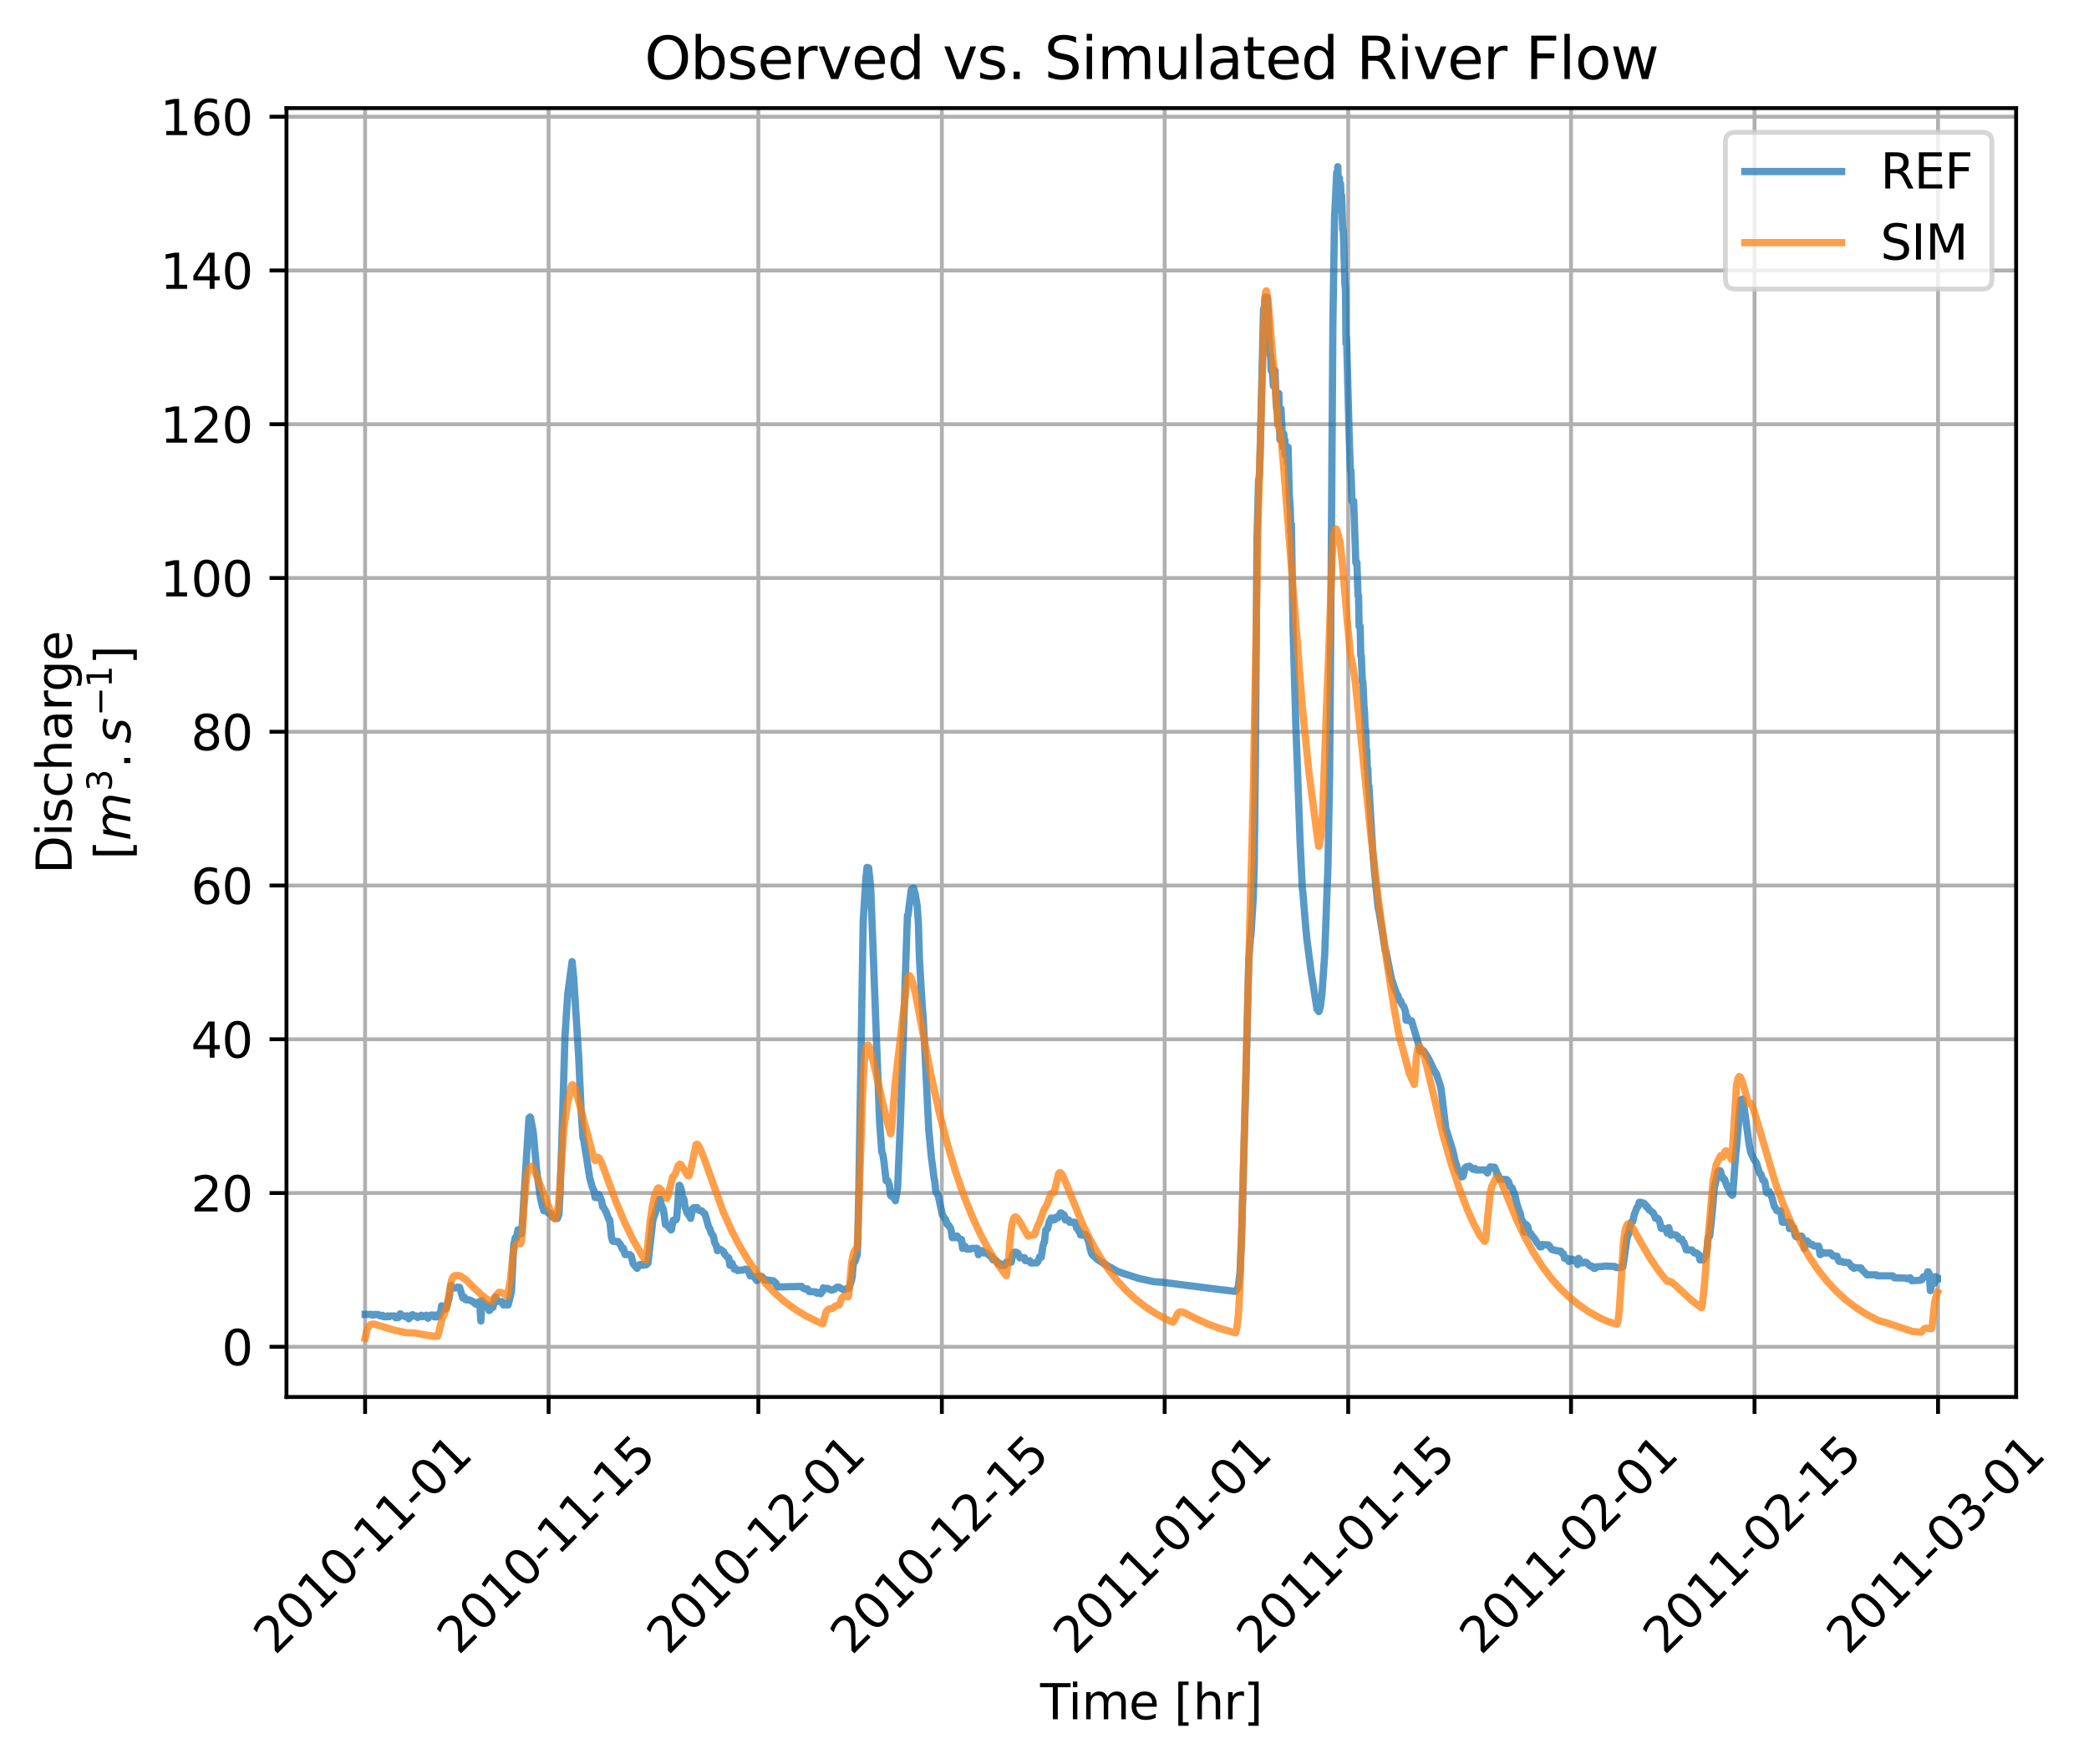 <?xml version="1.0" encoding="utf-8" standalone="no"?>
<!DOCTYPE svg PUBLIC "-//W3C//DTD SVG 1.1//EN"
  "http://www.w3.org/Graphics/SVG/1.1/DTD/svg11.dtd">
<svg xmlns:xlink="http://www.w3.org/1999/xlink" width="431.318pt" height="364.246pt" viewBox="0 0 431.318 364.246" xmlns="http://www.w3.org/2000/svg" version="1.1">
 <defs>
  <style type="text/css">*{stroke-linejoin: round; stroke-linecap: butt}</style>
 </defs>
 <g id="figure_1">
  <g id="patch_1">
   <path d="M 0 364.246 
L 431.318 364.246 
L 431.318 0 
L 0 0 
z
" style="fill: #ffffff"/>
  </g>
  <g id="axes_1">
   <g id="patch_2">
    <path d="M 59.15 288.43 
L 416.27 288.43 
L 416.27 22.318 
L 59.15 22.318 
z
" style="fill: #ffffff"/>
   </g>
   <g id="matplotlib.axis_1">
    <g id="xtick_1">
     <g id="line2d_1">
      <path d="M 75.382 288.43 
L 75.382 22.318 
" clip-path="url(#p91ab636ea5)" style="fill: none; stroke: #b0b0b0; stroke-width: 0.8; stroke-linecap: square"/>
     </g>
     <g id="line2d_2">
      <defs>
       <path id="m7a5373eaf5" d="M 0 0 
L 0 3.5 
" style="stroke: #000000; stroke-width: 0.8"/>
      </defs>
      <g>
       <use xlink:href="#m7a5373eaf5" x="75.382" y="288.43" style="stroke: #000000; stroke-width: 0.8"/>
      </g>
     </g>
     <g id="text_1">
      <!-- 2010-11-01 -->
      <g transform="translate(56.787 341.897) rotate(-45) scale(0.1 -0.1)">
       <defs>
        <path id="DejaVuSans-32" d="M 1228 531 
L 3431 531 
L 3431 0 
L 469 0 
L 469 531 
Q 828 903 1448 1529 
Q 2069 2156 2228 2338 
Q 2531 2678 2651 2914 
Q 2772 3150 2772 3378 
Q 2772 3750 2511 3984 
Q 2250 4219 1831 4219 
Q 1534 4219 1204 4116 
Q 875 4013 500 3803 
L 500 4441 
Q 881 4594 1212 4672 
Q 1544 4750 1819 4750 
Q 2544 4750 2975 4387 
Q 3406 4025 3406 3419 
Q 3406 3131 3298 2873 
Q 3191 2616 2906 2266 
Q 2828 2175 2409 1742 
Q 1991 1309 1228 531 
z
" transform="scale(0.016)"/>
        <path id="DejaVuSans-30" d="M 2034 4250 
Q 1547 4250 1301 3770 
Q 1056 3291 1056 2328 
Q 1056 1369 1301 889 
Q 1547 409 2034 409 
Q 2525 409 2770 889 
Q 3016 1369 3016 2328 
Q 3016 3291 2770 3770 
Q 2525 4250 2034 4250 
z
M 2034 4750 
Q 2819 4750 3233 4129 
Q 3647 3509 3647 2328 
Q 3647 1150 3233 529 
Q 2819 -91 2034 -91 
Q 1250 -91 836 529 
Q 422 1150 422 2328 
Q 422 3509 836 4129 
Q 1250 4750 2034 4750 
z
" transform="scale(0.016)"/>
        <path id="DejaVuSans-31" d="M 794 531 
L 1825 531 
L 1825 4091 
L 703 3866 
L 703 4441 
L 1819 4666 
L 2450 4666 
L 2450 531 
L 3481 531 
L 3481 0 
L 794 0 
L 794 531 
z
" transform="scale(0.016)"/>
        <path id="DejaVuSans-2d" d="M 313 2009 
L 1997 2009 
L 1997 1497 
L 313 1497 
L 313 2009 
z
" transform="scale(0.016)"/>
       </defs>
       <use xlink:href="#DejaVuSans-32"/>
       <use xlink:href="#DejaVuSans-30" x="63.623"/>
       <use xlink:href="#DejaVuSans-31" x="127.246"/>
       <use xlink:href="#DejaVuSans-30" x="190.869"/>
       <use xlink:href="#DejaVuSans-2d" x="254.492"/>
       <use xlink:href="#DejaVuSans-31" x="290.576"/>
       <use xlink:href="#DejaVuSans-31" x="354.199"/>
       <use xlink:href="#DejaVuSans-2d" x="417.822"/>
       <use xlink:href="#DejaVuSans-30" x="453.906"/>
       <use xlink:href="#DejaVuSans-31" x="517.529"/>
      </g>
     </g>
    </g>
    <g id="xtick_2">
     <g id="line2d_3">
      <path d="M 113.272 288.43 
L 113.272 22.318 
" clip-path="url(#p91ab636ea5)" style="fill: none; stroke: #b0b0b0; stroke-width: 0.8; stroke-linecap: square"/>
     </g>
     <g id="line2d_4">
      <g>
       <use xlink:href="#m7a5373eaf5" x="113.272" y="288.43" style="stroke: #000000; stroke-width: 0.8"/>
      </g>
     </g>
     <g id="text_2">
      <!-- 2010-11-15 -->
      <g transform="translate(94.676 341.897) rotate(-45) scale(0.1 -0.1)">
       <defs>
        <path id="DejaVuSans-35" d="M 691 4666 
L 3169 4666 
L 3169 4134 
L 1269 4134 
L 1269 2991 
Q 1406 3038 1543 3061 
Q 1681 3084 1819 3084 
Q 2600 3084 3056 2656 
Q 3513 2228 3513 1497 
Q 3513 744 3044 326 
Q 2575 -91 1722 -91 
Q 1428 -91 1123 -41 
Q 819 9 494 109 
L 494 744 
Q 775 591 1075 516 
Q 1375 441 1709 441 
Q 2250 441 2565 725 
Q 2881 1009 2881 1497 
Q 2881 1984 2565 2268 
Q 2250 2553 1709 2553 
Q 1456 2553 1204 2497 
Q 953 2441 691 2322 
L 691 4666 
z
" transform="scale(0.016)"/>
       </defs>
       <use xlink:href="#DejaVuSans-32"/>
       <use xlink:href="#DejaVuSans-30" x="63.623"/>
       <use xlink:href="#DejaVuSans-31" x="127.246"/>
       <use xlink:href="#DejaVuSans-30" x="190.869"/>
       <use xlink:href="#DejaVuSans-2d" x="254.492"/>
       <use xlink:href="#DejaVuSans-31" x="290.576"/>
       <use xlink:href="#DejaVuSans-31" x="354.199"/>
       <use xlink:href="#DejaVuSans-2d" x="417.822"/>
       <use xlink:href="#DejaVuSans-31" x="453.906"/>
       <use xlink:href="#DejaVuSans-35" x="517.529"/>
      </g>
     </g>
    </g>
    <g id="xtick_3">
     <g id="line2d_5">
      <path d="M 156.574 288.43 
L 156.574 22.318 
" clip-path="url(#p91ab636ea5)" style="fill: none; stroke: #b0b0b0; stroke-width: 0.8; stroke-linecap: square"/>
     </g>
     <g id="line2d_6">
      <g>
       <use xlink:href="#m7a5373eaf5" x="156.574" y="288.43" style="stroke: #000000; stroke-width: 0.8"/>
      </g>
     </g>
     <g id="text_3">
      <!-- 2010-12-01 -->
      <g transform="translate(137.978 341.897) rotate(-45) scale(0.1 -0.1)">
       <use xlink:href="#DejaVuSans-32"/>
       <use xlink:href="#DejaVuSans-30" x="63.623"/>
       <use xlink:href="#DejaVuSans-31" x="127.246"/>
       <use xlink:href="#DejaVuSans-30" x="190.869"/>
       <use xlink:href="#DejaVuSans-2d" x="254.492"/>
       <use xlink:href="#DejaVuSans-31" x="290.576"/>
       <use xlink:href="#DejaVuSans-32" x="354.199"/>
       <use xlink:href="#DejaVuSans-2d" x="417.822"/>
       <use xlink:href="#DejaVuSans-30" x="453.906"/>
       <use xlink:href="#DejaVuSans-31" x="517.529"/>
      </g>
     </g>
    </g>
    <g id="xtick_4">
     <g id="line2d_7">
      <path d="M 194.464 288.43 
L 194.464 22.318 
" clip-path="url(#p91ab636ea5)" style="fill: none; stroke: #b0b0b0; stroke-width: 0.8; stroke-linecap: square"/>
     </g>
     <g id="line2d_8">
      <g>
       <use xlink:href="#m7a5373eaf5" x="194.464" y="288.43" style="stroke: #000000; stroke-width: 0.8"/>
      </g>
     </g>
     <g id="text_4">
      <!-- 2010-12-15 -->
      <g transform="translate(175.868 341.897) rotate(-45) scale(0.1 -0.1)">
       <use xlink:href="#DejaVuSans-32"/>
       <use xlink:href="#DejaVuSans-30" x="63.623"/>
       <use xlink:href="#DejaVuSans-31" x="127.246"/>
       <use xlink:href="#DejaVuSans-30" x="190.869"/>
       <use xlink:href="#DejaVuSans-2d" x="254.492"/>
       <use xlink:href="#DejaVuSans-31" x="290.576"/>
       <use xlink:href="#DejaVuSans-32" x="354.199"/>
       <use xlink:href="#DejaVuSans-2d" x="417.822"/>
       <use xlink:href="#DejaVuSans-31" x="453.906"/>
       <use xlink:href="#DejaVuSans-35" x="517.529"/>
      </g>
     </g>
    </g>
    <g id="xtick_5">
     <g id="line2d_9">
      <path d="M 240.472 288.43 
L 240.472 22.318 
" clip-path="url(#p91ab636ea5)" style="fill: none; stroke: #b0b0b0; stroke-width: 0.8; stroke-linecap: square"/>
     </g>
     <g id="line2d_10">
      <g>
       <use xlink:href="#m7a5373eaf5" x="240.472" y="288.43" style="stroke: #000000; stroke-width: 0.8"/>
      </g>
     </g>
     <g id="text_5">
      <!-- 2011-01-01 -->
      <g transform="translate(221.877 341.897) rotate(-45) scale(0.1 -0.1)">
       <use xlink:href="#DejaVuSans-32"/>
       <use xlink:href="#DejaVuSans-30" x="63.623"/>
       <use xlink:href="#DejaVuSans-31" x="127.246"/>
       <use xlink:href="#DejaVuSans-31" x="190.869"/>
       <use xlink:href="#DejaVuSans-2d" x="254.492"/>
       <use xlink:href="#DejaVuSans-30" x="290.576"/>
       <use xlink:href="#DejaVuSans-31" x="354.199"/>
       <use xlink:href="#DejaVuSans-2d" x="417.822"/>
       <use xlink:href="#DejaVuSans-30" x="453.906"/>
       <use xlink:href="#DejaVuSans-31" x="517.529"/>
      </g>
     </g>
    </g>
    <g id="xtick_6">
     <g id="line2d_11">
      <path d="M 278.362 288.43 
L 278.362 22.318 
" clip-path="url(#p91ab636ea5)" style="fill: none; stroke: #b0b0b0; stroke-width: 0.8; stroke-linecap: square"/>
     </g>
     <g id="line2d_12">
      <g>
       <use xlink:href="#m7a5373eaf5" x="278.362" y="288.43" style="stroke: #000000; stroke-width: 0.8"/>
      </g>
     </g>
     <g id="text_6">
      <!-- 2011-01-15 -->
      <g transform="translate(259.766 341.897) rotate(-45) scale(0.1 -0.1)">
       <use xlink:href="#DejaVuSans-32"/>
       <use xlink:href="#DejaVuSans-30" x="63.623"/>
       <use xlink:href="#DejaVuSans-31" x="127.246"/>
       <use xlink:href="#DejaVuSans-31" x="190.869"/>
       <use xlink:href="#DejaVuSans-2d" x="254.492"/>
       <use xlink:href="#DejaVuSans-30" x="290.576"/>
       <use xlink:href="#DejaVuSans-31" x="354.199"/>
       <use xlink:href="#DejaVuSans-2d" x="417.822"/>
       <use xlink:href="#DejaVuSans-31" x="453.906"/>
       <use xlink:href="#DejaVuSans-35" x="517.529"/>
      </g>
     </g>
    </g>
    <g id="xtick_7">
     <g id="line2d_13">
      <path d="M 324.371 288.43 
L 324.371 22.318 
" clip-path="url(#p91ab636ea5)" style="fill: none; stroke: #b0b0b0; stroke-width: 0.8; stroke-linecap: square"/>
     </g>
     <g id="line2d_14">
      <g>
       <use xlink:href="#m7a5373eaf5" x="324.371" y="288.43" style="stroke: #000000; stroke-width: 0.8"/>
      </g>
     </g>
     <g id="text_7">
      <!-- 2011-02-01 -->
      <g transform="translate(305.775 341.897) rotate(-45) scale(0.1 -0.1)">
       <use xlink:href="#DejaVuSans-32"/>
       <use xlink:href="#DejaVuSans-30" x="63.623"/>
       <use xlink:href="#DejaVuSans-31" x="127.246"/>
       <use xlink:href="#DejaVuSans-31" x="190.869"/>
       <use xlink:href="#DejaVuSans-2d" x="254.492"/>
       <use xlink:href="#DejaVuSans-30" x="290.576"/>
       <use xlink:href="#DejaVuSans-32" x="354.199"/>
       <use xlink:href="#DejaVuSans-2d" x="417.822"/>
       <use xlink:href="#DejaVuSans-30" x="453.906"/>
       <use xlink:href="#DejaVuSans-31" x="517.529"/>
      </g>
     </g>
    </g>
    <g id="xtick_8">
     <g id="line2d_15">
      <path d="M 362.26 288.43 
L 362.26 22.318 
" clip-path="url(#p91ab636ea5)" style="fill: none; stroke: #b0b0b0; stroke-width: 0.8; stroke-linecap: square"/>
     </g>
     <g id="line2d_16">
      <g>
       <use xlink:href="#m7a5373eaf5" x="362.26" y="288.43" style="stroke: #000000; stroke-width: 0.8"/>
      </g>
     </g>
     <g id="text_8">
      <!-- 2011-02-15 -->
      <g transform="translate(343.664 341.897) rotate(-45) scale(0.1 -0.1)">
       <use xlink:href="#DejaVuSans-32"/>
       <use xlink:href="#DejaVuSans-30" x="63.623"/>
       <use xlink:href="#DejaVuSans-31" x="127.246"/>
       <use xlink:href="#DejaVuSans-31" x="190.869"/>
       <use xlink:href="#DejaVuSans-2d" x="254.492"/>
       <use xlink:href="#DejaVuSans-30" x="290.576"/>
       <use xlink:href="#DejaVuSans-32" x="354.199"/>
       <use xlink:href="#DejaVuSans-2d" x="417.822"/>
       <use xlink:href="#DejaVuSans-31" x="453.906"/>
       <use xlink:href="#DejaVuSans-35" x="517.529"/>
      </g>
     </g>
    </g>
    <g id="xtick_9">
     <g id="line2d_17">
      <path d="M 400.15 288.43 
L 400.15 22.318 
" clip-path="url(#p91ab636ea5)" style="fill: none; stroke: #b0b0b0; stroke-width: 0.8; stroke-linecap: square"/>
     </g>
     <g id="line2d_18">
      <g>
       <use xlink:href="#m7a5373eaf5" x="400.15" y="288.43" style="stroke: #000000; stroke-width: 0.8"/>
      </g>
     </g>
     <g id="text_9">
      <!-- 2011-03-01 -->
      <g transform="translate(381.554 341.897) rotate(-45) scale(0.1 -0.1)">
       <defs>
        <path id="DejaVuSans-33" d="M 2597 2516 
Q 3050 2419 3304 2112 
Q 3559 1806 3559 1356 
Q 3559 666 3084 287 
Q 2609 -91 1734 -91 
Q 1441 -91 1130 -33 
Q 819 25 488 141 
L 488 750 
Q 750 597 1062 519 
Q 1375 441 1716 441 
Q 2309 441 2620 675 
Q 2931 909 2931 1356 
Q 2931 1769 2642 2001 
Q 2353 2234 1838 2234 
L 1294 2234 
L 1294 2753 
L 1863 2753 
Q 2328 2753 2575 2939 
Q 2822 3125 2822 3475 
Q 2822 3834 2567 4026 
Q 2313 4219 1838 4219 
Q 1578 4219 1281 4162 
Q 984 4106 628 3988 
L 628 4550 
Q 988 4650 1302 4700 
Q 1616 4750 1894 4750 
Q 2613 4750 3031 4423 
Q 3450 4097 3450 3541 
Q 3450 3153 3228 2886 
Q 3006 2619 2597 2516 
z
" transform="scale(0.016)"/>
       </defs>
       <use xlink:href="#DejaVuSans-32"/>
       <use xlink:href="#DejaVuSans-30" x="63.623"/>
       <use xlink:href="#DejaVuSans-31" x="127.246"/>
       <use xlink:href="#DejaVuSans-31" x="190.869"/>
       <use xlink:href="#DejaVuSans-2d" x="254.492"/>
       <use xlink:href="#DejaVuSans-30" x="290.576"/>
       <use xlink:href="#DejaVuSans-33" x="354.199"/>
       <use xlink:href="#DejaVuSans-2d" x="417.822"/>
       <use xlink:href="#DejaVuSans-30" x="453.906"/>
       <use xlink:href="#DejaVuSans-31" x="517.529"/>
      </g>
     </g>
    </g>
    <g id="text_10">
     <!-- Time [hr] -->
     <g transform="translate(214.761 354.966) scale(0.1 -0.1)">
      <defs>
       <path id="DejaVuSans-54" d="M -19 4666 
L 3928 4666 
L 3928 4134 
L 2272 4134 
L 2272 0 
L 1638 0 
L 1638 4134 
L -19 4134 
L -19 4666 
z
" transform="scale(0.016)"/>
       <path id="DejaVuSans-69" d="M 603 3500 
L 1178 3500 
L 1178 0 
L 603 0 
L 603 3500 
z
M 603 4863 
L 1178 4863 
L 1178 4134 
L 603 4134 
L 603 4863 
z
" transform="scale(0.016)"/>
       <path id="DejaVuSans-6d" d="M 3328 2828 
Q 3544 3216 3844 3400 
Q 4144 3584 4550 3584 
Q 5097 3584 5394 3201 
Q 5691 2819 5691 2113 
L 5691 0 
L 5113 0 
L 5113 2094 
Q 5113 2597 4934 2840 
Q 4756 3084 4391 3084 
Q 3944 3084 3684 2787 
Q 3425 2491 3425 1978 
L 3425 0 
L 2847 0 
L 2847 2094 
Q 2847 2600 2669 2842 
Q 2491 3084 2119 3084 
Q 1678 3084 1418 2786 
Q 1159 2488 1159 1978 
L 1159 0 
L 581 0 
L 581 3500 
L 1159 3500 
L 1159 2956 
Q 1356 3278 1631 3431 
Q 1906 3584 2284 3584 
Q 2666 3584 2933 3390 
Q 3200 3197 3328 2828 
z
" transform="scale(0.016)"/>
       <path id="DejaVuSans-65" d="M 3597 1894 
L 3597 1613 
L 953 1613 
Q 991 1019 1311 708 
Q 1631 397 2203 397 
Q 2534 397 2845 478 
Q 3156 559 3463 722 
L 3463 178 
Q 3153 47 2828 -22 
Q 2503 -91 2169 -91 
Q 1331 -91 842 396 
Q 353 884 353 1716 
Q 353 2575 817 3079 
Q 1281 3584 2069 3584 
Q 2775 3584 3186 3129 
Q 3597 2675 3597 1894 
z
M 3022 2063 
Q 3016 2534 2758 2815 
Q 2500 3097 2075 3097 
Q 1594 3097 1305 2825 
Q 1016 2553 972 2059 
L 3022 2063 
z
" transform="scale(0.016)"/>
       <path id="DejaVuSans-20" transform="scale(0.016)"/>
       <path id="DejaVuSans-5b" d="M 550 4863 
L 1875 4863 
L 1875 4416 
L 1125 4416 
L 1125 -397 
L 1875 -397 
L 1875 -844 
L 550 -844 
L 550 4863 
z
" transform="scale(0.016)"/>
       <path id="DejaVuSans-68" d="M 3513 2113 
L 3513 0 
L 2938 0 
L 2938 2094 
Q 2938 2591 2744 2837 
Q 2550 3084 2163 3084 
Q 1697 3084 1428 2787 
Q 1159 2491 1159 1978 
L 1159 0 
L 581 0 
L 581 4863 
L 1159 4863 
L 1159 2956 
Q 1366 3272 1645 3428 
Q 1925 3584 2291 3584 
Q 2894 3584 3203 3211 
Q 3513 2838 3513 2113 
z
" transform="scale(0.016)"/>
       <path id="DejaVuSans-72" d="M 2631 2963 
Q 2534 3019 2420 3045 
Q 2306 3072 2169 3072 
Q 1681 3072 1420 2755 
Q 1159 2438 1159 1844 
L 1159 0 
L 581 0 
L 581 3500 
L 1159 3500 
L 1159 2956 
Q 1341 3275 1631 3429 
Q 1922 3584 2338 3584 
Q 2397 3584 2469 3576 
Q 2541 3569 2628 3553 
L 2631 2963 
z
" transform="scale(0.016)"/>
       <path id="DejaVuSans-5d" d="M 1947 4863 
L 1947 -844 
L 622 -844 
L 622 -397 
L 1369 -397 
L 1369 4416 
L 622 4416 
L 622 4863 
L 1947 4863 
z
" transform="scale(0.016)"/>
      </defs>
      <use xlink:href="#DejaVuSans-54"/>
      <use xlink:href="#DejaVuSans-69" x="57.959"/>
      <use xlink:href="#DejaVuSans-6d" x="85.742"/>
      <use xlink:href="#DejaVuSans-65" x="183.154"/>
      <use xlink:href="#DejaVuSans-20" x="244.678"/>
      <use xlink:href="#DejaVuSans-5b" x="276.465"/>
      <use xlink:href="#DejaVuSans-68" x="315.479"/>
      <use xlink:href="#DejaVuSans-72" x="378.857"/>
      <use xlink:href="#DejaVuSans-5d" x="419.971"/>
     </g>
    </g>
   </g>
   <g id="matplotlib.axis_2">
    <g id="ytick_1">
     <g id="line2d_19">
      <path d="M 59.15 278.064 
L 416.27 278.064 
" clip-path="url(#p91ab636ea5)" style="fill: none; stroke: #b0b0b0; stroke-width: 0.8; stroke-linecap: square"/>
     </g>
     <g id="line2d_20">
      <defs>
       <path id="m23ce74ebcb" d="M 0 0 
L -3.5 0 
" style="stroke: #000000; stroke-width: 0.8"/>
      </defs>
      <g>
       <use xlink:href="#m23ce74ebcb" x="59.15" y="278.064" style="stroke: #000000; stroke-width: 0.8"/>
      </g>
     </g>
     <g id="text_11">
      <!-- 0 -->
      <g transform="translate(45.787 281.864) scale(0.1 -0.1)">
       <use xlink:href="#DejaVuSans-30"/>
      </g>
     </g>
    </g>
    <g id="ytick_2">
     <g id="line2d_21">
      <path d="M 59.15 246.318 
L 416.27 246.318 
" clip-path="url(#p91ab636ea5)" style="fill: none; stroke: #b0b0b0; stroke-width: 0.8; stroke-linecap: square"/>
     </g>
     <g id="line2d_22">
      <g>
       <use xlink:href="#m23ce74ebcb" x="59.15" y="246.318" style="stroke: #000000; stroke-width: 0.8"/>
      </g>
     </g>
     <g id="text_12">
      <!-- 20 -->
      <g transform="translate(39.425 250.118) scale(0.1 -0.1)">
       <use xlink:href="#DejaVuSans-32"/>
       <use xlink:href="#DejaVuSans-30" x="63.623"/>
      </g>
     </g>
    </g>
    <g id="ytick_3">
     <g id="line2d_23">
      <path d="M 59.15 214.572 
L 416.27 214.572 
" clip-path="url(#p91ab636ea5)" style="fill: none; stroke: #b0b0b0; stroke-width: 0.8; stroke-linecap: square"/>
     </g>
     <g id="line2d_24">
      <g>
       <use xlink:href="#m23ce74ebcb" x="59.15" y="214.572" style="stroke: #000000; stroke-width: 0.8"/>
      </g>
     </g>
     <g id="text_13">
      <!-- 40 -->
      <g transform="translate(39.425 218.372) scale(0.1 -0.1)">
       <defs>
        <path id="DejaVuSans-34" d="M 2419 4116 
L 825 1625 
L 2419 1625 
L 2419 4116 
z
M 2253 4666 
L 3047 4666 
L 3047 1625 
L 3713 1625 
L 3713 1100 
L 3047 1100 
L 3047 0 
L 2419 0 
L 2419 1100 
L 313 1100 
L 313 1709 
L 2253 4666 
z
" transform="scale(0.016)"/>
       </defs>
       <use xlink:href="#DejaVuSans-34"/>
       <use xlink:href="#DejaVuSans-30" x="63.623"/>
      </g>
     </g>
    </g>
    <g id="ytick_4">
     <g id="line2d_25">
      <path d="M 59.15 182.826 
L 416.27 182.826 
" clip-path="url(#p91ab636ea5)" style="fill: none; stroke: #b0b0b0; stroke-width: 0.8; stroke-linecap: square"/>
     </g>
     <g id="line2d_26">
      <g>
       <use xlink:href="#m23ce74ebcb" x="59.15" y="182.826" style="stroke: #000000; stroke-width: 0.8"/>
      </g>
     </g>
     <g id="text_14">
      <!-- 60 -->
      <g transform="translate(39.425 186.626) scale(0.1 -0.1)">
       <defs>
        <path id="DejaVuSans-36" d="M 2113 2584 
Q 1688 2584 1439 2293 
Q 1191 2003 1191 1497 
Q 1191 994 1439 701 
Q 1688 409 2113 409 
Q 2538 409 2786 701 
Q 3034 994 3034 1497 
Q 3034 2003 2786 2293 
Q 2538 2584 2113 2584 
z
M 3366 4563 
L 3366 3988 
Q 3128 4100 2886 4159 
Q 2644 4219 2406 4219 
Q 1781 4219 1451 3797 
Q 1122 3375 1075 2522 
Q 1259 2794 1537 2939 
Q 1816 3084 2150 3084 
Q 2853 3084 3261 2657 
Q 3669 2231 3669 1497 
Q 3669 778 3244 343 
Q 2819 -91 2113 -91 
Q 1303 -91 875 529 
Q 447 1150 447 2328 
Q 447 3434 972 4092 
Q 1497 4750 2381 4750 
Q 2619 4750 2861 4703 
Q 3103 4656 3366 4563 
z
" transform="scale(0.016)"/>
       </defs>
       <use xlink:href="#DejaVuSans-36"/>
       <use xlink:href="#DejaVuSans-30" x="63.623"/>
      </g>
     </g>
    </g>
    <g id="ytick_5">
     <g id="line2d_27">
      <path d="M 59.15 151.081 
L 416.27 151.081 
" clip-path="url(#p91ab636ea5)" style="fill: none; stroke: #b0b0b0; stroke-width: 0.8; stroke-linecap: square"/>
     </g>
     <g id="line2d_28">
      <g>
       <use xlink:href="#m23ce74ebcb" x="59.15" y="151.081" style="stroke: #000000; stroke-width: 0.8"/>
      </g>
     </g>
     <g id="text_15">
      <!-- 80 -->
      <g transform="translate(39.425 154.88) scale(0.1 -0.1)">
       <defs>
        <path id="DejaVuSans-38" d="M 2034 2216 
Q 1584 2216 1326 1975 
Q 1069 1734 1069 1313 
Q 1069 891 1326 650 
Q 1584 409 2034 409 
Q 2484 409 2743 651 
Q 3003 894 3003 1313 
Q 3003 1734 2745 1975 
Q 2488 2216 2034 2216 
z
M 1403 2484 
Q 997 2584 770 2862 
Q 544 3141 544 3541 
Q 544 4100 942 4425 
Q 1341 4750 2034 4750 
Q 2731 4750 3128 4425 
Q 3525 4100 3525 3541 
Q 3525 3141 3298 2862 
Q 3072 2584 2669 2484 
Q 3125 2378 3379 2068 
Q 3634 1759 3634 1313 
Q 3634 634 3220 271 
Q 2806 -91 2034 -91 
Q 1263 -91 848 271 
Q 434 634 434 1313 
Q 434 1759 690 2068 
Q 947 2378 1403 2484 
z
M 1172 3481 
Q 1172 3119 1398 2916 
Q 1625 2713 2034 2713 
Q 2441 2713 2670 2916 
Q 2900 3119 2900 3481 
Q 2900 3844 2670 4047 
Q 2441 4250 2034 4250 
Q 1625 4250 1398 4047 
Q 1172 3844 1172 3481 
z
" transform="scale(0.016)"/>
       </defs>
       <use xlink:href="#DejaVuSans-38"/>
       <use xlink:href="#DejaVuSans-30" x="63.623"/>
      </g>
     </g>
    </g>
    <g id="ytick_6">
     <g id="line2d_29">
      <path d="M 59.15 119.335 
L 416.27 119.335 
" clip-path="url(#p91ab636ea5)" style="fill: none; stroke: #b0b0b0; stroke-width: 0.8; stroke-linecap: square"/>
     </g>
     <g id="line2d_30">
      <g>
       <use xlink:href="#m23ce74ebcb" x="59.15" y="119.335" style="stroke: #000000; stroke-width: 0.8"/>
      </g>
     </g>
     <g id="text_16">
      <!-- 100 -->
      <g transform="translate(33.062 123.134) scale(0.1 -0.1)">
       <use xlink:href="#DejaVuSans-31"/>
       <use xlink:href="#DejaVuSans-30" x="63.623"/>
       <use xlink:href="#DejaVuSans-30" x="127.246"/>
      </g>
     </g>
    </g>
    <g id="ytick_7">
     <g id="line2d_31">
      <path d="M 59.15 87.589 
L 416.27 87.589 
" clip-path="url(#p91ab636ea5)" style="fill: none; stroke: #b0b0b0; stroke-width: 0.8; stroke-linecap: square"/>
     </g>
     <g id="line2d_32">
      <g>
       <use xlink:href="#m23ce74ebcb" x="59.15" y="87.589" style="stroke: #000000; stroke-width: 0.8"/>
      </g>
     </g>
     <g id="text_17">
      <!-- 120 -->
      <g transform="translate(33.062 91.388) scale(0.1 -0.1)">
       <use xlink:href="#DejaVuSans-31"/>
       <use xlink:href="#DejaVuSans-32" x="63.623"/>
       <use xlink:href="#DejaVuSans-30" x="127.246"/>
      </g>
     </g>
    </g>
    <g id="ytick_8">
     <g id="line2d_33">
      <path d="M 59.15 55.843 
L 416.27 55.843 
" clip-path="url(#p91ab636ea5)" style="fill: none; stroke: #b0b0b0; stroke-width: 0.8; stroke-linecap: square"/>
     </g>
     <g id="line2d_34">
      <g>
       <use xlink:href="#m23ce74ebcb" x="59.15" y="55.843" style="stroke: #000000; stroke-width: 0.8"/>
      </g>
     </g>
     <g id="text_18">
      <!-- 140 -->
      <g transform="translate(33.062 59.642) scale(0.1 -0.1)">
       <use xlink:href="#DejaVuSans-31"/>
       <use xlink:href="#DejaVuSans-34" x="63.623"/>
       <use xlink:href="#DejaVuSans-30" x="127.246"/>
      </g>
     </g>
    </g>
    <g id="ytick_9">
     <g id="line2d_35">
      <path d="M 59.15 24.097 
L 416.27 24.097 
" clip-path="url(#p91ab636ea5)" style="fill: none; stroke: #b0b0b0; stroke-width: 0.8; stroke-linecap: square"/>
     </g>
     <g id="line2d_36">
      <g>
       <use xlink:href="#m23ce74ebcb" x="59.15" y="24.097" style="stroke: #000000; stroke-width: 0.8"/>
      </g>
     </g>
     <g id="text_19">
      <!-- 160 -->
      <g transform="translate(33.062 27.896) scale(0.1 -0.1)">
       <use xlink:href="#DejaVuSans-31"/>
       <use xlink:href="#DejaVuSans-36" x="63.623"/>
       <use xlink:href="#DejaVuSans-30" x="127.246"/>
      </g>
     </g>
    </g>
    <g id="text_20">
     <!-- Discharge -->
     <g transform="translate(14.798 180.419) rotate(-90) scale(0.1 -0.1)">
      <defs>
       <path id="DejaVuSans-44" d="M 1259 4147 
L 1259 519 
L 2022 519 
Q 2988 519 3436 956 
Q 3884 1394 3884 2338 
Q 3884 3275 3436 3711 
Q 2988 4147 2022 4147 
L 1259 4147 
z
M 628 4666 
L 1925 4666 
Q 3281 4666 3915 4102 
Q 4550 3538 4550 2338 
Q 4550 1131 3912 565 
Q 3275 0 1925 0 
L 628 0 
L 628 4666 
z
" transform="scale(0.016)"/>
       <path id="DejaVuSans-73" d="M 2834 3397 
L 2834 2853 
Q 2591 2978 2328 3040 
Q 2066 3103 1784 3103 
Q 1356 3103 1142 2972 
Q 928 2841 928 2578 
Q 928 2378 1081 2264 
Q 1234 2150 1697 2047 
L 1894 2003 
Q 2506 1872 2764 1633 
Q 3022 1394 3022 966 
Q 3022 478 2636 193 
Q 2250 -91 1575 -91 
Q 1294 -91 989 -36 
Q 684 19 347 128 
L 347 722 
Q 666 556 975 473 
Q 1284 391 1588 391 
Q 1994 391 2212 530 
Q 2431 669 2431 922 
Q 2431 1156 2273 1281 
Q 2116 1406 1581 1522 
L 1381 1569 
Q 847 1681 609 1914 
Q 372 2147 372 2553 
Q 372 3047 722 3315 
Q 1072 3584 1716 3584 
Q 2034 3584 2315 3537 
Q 2597 3491 2834 3397 
z
" transform="scale(0.016)"/>
       <path id="DejaVuSans-63" d="M 3122 3366 
L 3122 2828 
Q 2878 2963 2633 3030 
Q 2388 3097 2138 3097 
Q 1578 3097 1268 2742 
Q 959 2388 959 1747 
Q 959 1106 1268 751 
Q 1578 397 2138 397 
Q 2388 397 2633 464 
Q 2878 531 3122 666 
L 3122 134 
Q 2881 22 2623 -34 
Q 2366 -91 2075 -91 
Q 1284 -91 818 406 
Q 353 903 353 1747 
Q 353 2603 823 3093 
Q 1294 3584 2113 3584 
Q 2378 3584 2631 3529 
Q 2884 3475 3122 3366 
z
" transform="scale(0.016)"/>
       <path id="DejaVuSans-61" d="M 2194 1759 
Q 1497 1759 1228 1600 
Q 959 1441 959 1056 
Q 959 750 1161 570 
Q 1363 391 1709 391 
Q 2188 391 2477 730 
Q 2766 1069 2766 1631 
L 2766 1759 
L 2194 1759 
z
M 3341 1997 
L 3341 0 
L 2766 0 
L 2766 531 
Q 2569 213 2275 61 
Q 1981 -91 1556 -91 
Q 1019 -91 701 211 
Q 384 513 384 1019 
Q 384 1609 779 1909 
Q 1175 2209 1959 2209 
L 2766 2209 
L 2766 2266 
Q 2766 2663 2505 2880 
Q 2244 3097 1772 3097 
Q 1472 3097 1187 3025 
Q 903 2953 641 2809 
L 641 3341 
Q 956 3463 1253 3523 
Q 1550 3584 1831 3584 
Q 2591 3584 2966 3190 
Q 3341 2797 3341 1997 
z
" transform="scale(0.016)"/>
       <path id="DejaVuSans-67" d="M 2906 1791 
Q 2906 2416 2648 2759 
Q 2391 3103 1925 3103 
Q 1463 3103 1205 2759 
Q 947 2416 947 1791 
Q 947 1169 1205 825 
Q 1463 481 1925 481 
Q 2391 481 2648 825 
Q 2906 1169 2906 1791 
z
M 3481 434 
Q 3481 -459 3084 -895 
Q 2688 -1331 1869 -1331 
Q 1566 -1331 1297 -1286 
Q 1028 -1241 775 -1147 
L 775 -588 
Q 1028 -725 1275 -790 
Q 1522 -856 1778 -856 
Q 2344 -856 2625 -561 
Q 2906 -266 2906 331 
L 2906 616 
Q 2728 306 2450 153 
Q 2172 0 1784 0 
Q 1141 0 747 490 
Q 353 981 353 1791 
Q 353 2603 747 3093 
Q 1141 3584 1784 3584 
Q 2172 3584 2450 3431 
Q 2728 3278 2906 2969 
L 2906 3500 
L 3481 3500 
L 3481 434 
z
" transform="scale(0.016)"/>
      </defs>
      <use xlink:href="#DejaVuSans-44"/>
      <use xlink:href="#DejaVuSans-69" x="77.002"/>
      <use xlink:href="#DejaVuSans-73" x="104.785"/>
      <use xlink:href="#DejaVuSans-63" x="156.885"/>
      <use xlink:href="#DejaVuSans-68" x="211.865"/>
      <use xlink:href="#DejaVuSans-61" x="275.244"/>
      <use xlink:href="#DejaVuSans-72" x="336.523"/>
      <use xlink:href="#DejaVuSans-67" x="375.887"/>
      <use xlink:href="#DejaVuSans-65" x="439.363"/>
     </g>
     <!-- [$m^3.s^{-1}$] -->
     <g transform="translate(26.983 177.474) rotate(-90) scale(0.1 -0.1)">
      <defs>
       <path id="DejaVuSans-Oblique-6d" d="M 5747 2113 
L 5338 0 
L 4763 0 
L 5166 2094 
Q 5191 2228 5203 2325 
Q 5216 2422 5216 2491 
Q 5216 2772 5059 2928 
Q 4903 3084 4622 3084 
Q 4203 3084 3875 2770 
Q 3547 2456 3450 1953 
L 3066 0 
L 2491 0 
L 2900 2094 
Q 2925 2209 2937 2307 
Q 2950 2406 2950 2484 
Q 2950 2769 2794 2926 
Q 2638 3084 2363 3084 
Q 1938 3084 1609 2770 
Q 1281 2456 1184 1953 
L 800 0 
L 225 0 
L 909 3500 
L 1484 3500 
L 1375 2956 
Q 1609 3263 1923 3423 
Q 2238 3584 2597 3584 
Q 2978 3584 3223 3384 
Q 3469 3184 3519 2828 
Q 3781 3197 4126 3390 
Q 4472 3584 4856 3584 
Q 5306 3584 5551 3325 
Q 5797 3066 5797 2591 
Q 5797 2488 5784 2364 
Q 5772 2241 5747 2113 
z
" transform="scale(0.016)"/>
       <path id="DejaVuSans-2e" d="M 684 794 
L 1344 794 
L 1344 0 
L 684 0 
L 684 794 
z
" transform="scale(0.016)"/>
       <path id="DejaVuSans-Oblique-73" d="M 3200 3397 
L 3091 2853 
Q 2863 2978 2609 3040 
Q 2356 3103 2088 3103 
Q 1634 3103 1373 2948 
Q 1113 2794 1113 2528 
Q 1113 2219 1719 2053 
Q 1766 2041 1788 2034 
L 1972 1978 
Q 2547 1819 2739 1644 
Q 2931 1469 2931 1166 
Q 2931 609 2489 259 
Q 2047 -91 1331 -91 
Q 1053 -91 747 -37 
Q 441 16 72 128 
L 184 722 
Q 500 559 806 475 
Q 1113 391 1394 391 
Q 1816 391 2080 572 
Q 2344 753 2344 1031 
Q 2344 1331 1650 1516 
L 1591 1531 
L 1394 1581 
Q 956 1697 753 1886 
Q 550 2075 550 2369 
Q 550 2928 970 3256 
Q 1391 3584 2113 3584 
Q 2397 3584 2667 3537 
Q 2938 3491 3200 3397 
z
" transform="scale(0.016)"/>
       <path id="DejaVuSans-2212" d="M 678 2272 
L 4684 2272 
L 4684 1741 
L 678 1741 
L 678 2272 
z
" transform="scale(0.016)"/>
      </defs>
      <use xlink:href="#DejaVuSans-5b" transform="translate(0 0.766)"/>
      <use xlink:href="#DejaVuSans-Oblique-6d" transform="translate(39.014 0.766)"/>
      <use xlink:href="#DejaVuSans-33" transform="translate(141.076 39.047) scale(0.7)"/>
      <use xlink:href="#DejaVuSans-2e" transform="translate(188.346 0.766)"/>
      <use xlink:href="#DejaVuSans-Oblique-73" transform="translate(239.616 0.766)"/>
      <use xlink:href="#DejaVuSans-2212" transform="translate(296.365 39.047) scale(0.7)"/>
      <use xlink:href="#DejaVuSans-31" transform="translate(355.018 39.047) scale(0.7)"/>
      <use xlink:href="#DejaVuSans-5d" transform="translate(402.288 0.766)"/>
     </g>
    </g>
   </g>
   <g id="line2d_37">
    <path d="M 75.382 271.382 
L 76.736 271.382 
L 76.961 271.541 
L 77.187 271.501 
L 77.412 271.382 
L 78.089 271.421 
L 78.427 271.66 
L 78.54 271.541 
L 78.765 271.699 
L 78.878 271.699 
L 78.991 271.58 
L 79.216 271.858 
L 79.78 271.858 
L 80.006 271.699 
L 80.119 271.699 
L 80.344 271.858 
L 80.57 271.699 
L 81.472 271.699 
L 81.697 272.056 
L 81.81 272.056 
L 81.923 271.779 
L 82.148 272.017 
L 82.261 272.017 
L 82.487 271.739 
L 82.599 271.263 
L 82.712 271.302 
L 83.051 271.66 
L 83.163 271.62 
L 83.502 271.739 
L 83.727 271.858 
L 84.065 271.66 
L 84.404 272.283 
L 84.516 271.898 
L 84.742 271.977 
L 84.968 271.541 
L 85.08 271.541 
L 85.193 271.421 
L 85.419 271.699 
L 85.982 271.699 
L 86.208 272.017 
L 86.434 271.858 
L 86.772 271.818 
L 86.997 271.541 
L 87.223 271.858 
L 87.336 271.699 
L 87.561 271.779 
L 87.674 271.699 
L 87.787 271.779 
L 88.012 271.541 
L 88.351 272.168 
L 88.463 271.898 
L 88.576 271.977 
L 88.914 271.541 
L 89.027 271.501 
L 89.14 271.699 
L 89.365 271.501 
L 89.704 271.898 
L 89.929 271.541 
L 90.155 271.898 
L 90.493 271.58 
L 90.606 271.779 
L 90.719 271.183 
L 90.831 271.263 
L 91.057 270.583 
L 91.17 269.604 
L 91.282 269.648 
L 91.508 269.937 
L 91.621 270.096 
L 91.734 270.017 
L 91.846 270.302 
L 91.959 270.056 
L 92.072 270.136 
L 92.297 269.648 
L 92.748 267.887 
L 93.087 265.366 
L 93.312 265.937 
L 94.214 265.89 
L 94.44 265.747 
L 94.891 265.795 
L 95.342 267.291 
L 95.568 267.985 
L 95.68 267.985 
L 95.793 267.795 
L 95.906 267.842 
L 96.131 268.35 
L 96.921 268.395 
L 97.146 268.525 
L 97.259 268.525 
L 97.485 268.699 
L 97.71 268.747 
L 97.936 269.02 
L 98.048 268.89 
L 98.274 269.283 
L 98.387 268.977 
L 98.612 269.064 
L 98.725 269.064 
L 98.951 268.75 
L 99.063 269.239 
L 99.289 272.747 
L 99.514 268.525 
L 99.627 269.418 
L 99.74 269.464 
L 99.965 268.969 
L 100.417 269.763 
L 100.642 269.723 
L 100.755 269.509 
L 100.98 270.572 
L 101.093 270.533 
L 101.431 269.937 
L 101.77 269.937 
L 102.334 267.791 
L 102.559 268.655 
L 102.897 268.699 
L 103.687 268.744 
L 103.912 269.414 
L 104.138 269.326 
L 104.363 269.414 
L 104.927 269.414 
L 105.604 266.639 
L 106.055 257.112 
L 106.393 255.525 
L 106.619 255.683 
L 106.957 253.898 
L 107.183 254.255 
L 107.408 254.731 
L 107.634 254.731 
L 107.746 254.215 
L 109.212 230.842 
L 109.438 230.604 
L 109.551 230.763 
L 110.114 233.858 
L 110.791 241.517 
L 111.58 247.31 
L 111.919 248.739 
L 112.257 249.969 
L 112.708 249.969 
L 113.272 250.445 
L 113.497 250.485 
L 113.723 250.604 
L 113.836 250.644 
L 114.061 251.239 
L 114.287 251.239 
L 114.625 251.556 
L 115.076 251.556 
L 115.414 250.683 
L 115.64 246.08 
L 115.978 236.318 
L 116.655 213.977 
L 117.219 205.247 
L 118.121 198.541 
L 118.459 201.874 
L 119.474 218.104 
L 120.038 230.207 
L 120.376 235.009 
L 120.489 235.207 
L 121.166 239.374 
L 121.729 243.064 
L 122.293 245.128 
L 122.632 245.803 
L 122.857 247.231 
L 123.195 247.271 
L 123.308 247.271 
L 123.421 247.112 
L 123.646 246.636 
L 123.872 247.112 
L 124.21 247.906 
L 124.436 249.176 
L 124.549 249.176 
L 125 249.969 
L 125.112 250.168 
L 125.338 250.763 
L 125.676 251.715 
L 125.789 251.715 
L 125.902 251.914 
L 126.24 255.326 
L 126.466 256.199 
L 126.691 256.318 
L 127.593 256.318 
L 128.044 256.953 
L 128.157 257.033 
L 128.495 257.906 
L 128.608 257.906 
L 128.721 257.747 
L 129.059 259.017 
L 129.961 259.017 
L 130.3 259.255 
L 130.751 260.961 
L 131.54 261.874 
L 132.104 261.08 
L 132.442 261.08 
L 132.668 261.239 
L 132.893 261.08 
L 133.344 261.16 
L 133.57 260.922 
L 133.683 260.922 
L 133.795 260.723 
L 134.585 253.858 
L 134.81 251.755 
L 135.149 250.922 
L 136.164 247.588 
L 136.276 247.588 
L 136.502 248.541 
L 136.727 249.176 
L 136.953 249.731 
L 137.178 251.08 
L 137.404 252.826 
L 137.629 252.826 
L 138.532 253.937 
L 138.644 253.858 
L 138.983 251.953 
L 139.208 251.874 
L 139.547 251.874 
L 139.659 251.715 
L 139.772 250.882 
L 140.223 244.731 
L 140.336 244.731 
L 140.674 245.604 
L 140.9 247.271 
L 141.125 247.429 
L 141.238 247.707 
L 141.464 249.334 
L 141.576 249.493 
L 141.802 250.287 
L 141.915 250.406 
L 142.14 250.842 
L 142.366 251.041 
L 142.591 251.556 
L 143.042 249.493 
L 143.268 249.334 
L 143.944 249.334 
L 144.17 249.81 
L 144.283 249.81 
L 144.508 249.969 
L 144.847 249.969 
L 145.298 250.445 
L 145.523 250.604 
L 145.749 251.279 
L 146.312 253.302 
L 146.538 253.66 
L 146.876 254.652 
L 147.102 254.969 
L 147.327 255.287 
L 147.553 256.556 
L 147.778 256.953 
L 147.891 257.112 
L 148.117 258.223 
L 148.568 257.906 
L 148.793 257.985 
L 149.357 258.382 
L 149.583 258.858 
L 150.259 259.652 
L 150.372 259.652 
L 150.485 259.771 
L 150.71 261.239 
L 150.823 260.922 
L 150.936 260.683 
L 151.161 260.842 
L 151.613 262.033 
L 151.838 261.874 
L 152.289 262.334 
L 153.642 262.16 
L 153.868 262.033 
L 154.319 262.093 
L 154.657 262.704 
L 154.883 263.414 
L 155.334 263.458 
L 155.559 263.588 
L 155.672 263.588 
L 156.236 264.377 
L 156.349 264.323 
L 156.461 263.469 
L 156.687 263.556 
L 157.251 263.541 
L 157.927 264.239 
L 158.379 264.271 
L 159.055 264.35 
L 159.281 264.429 
L 159.619 264.429 
L 159.844 264.604 
L 160.183 264.882 
L 160.521 265.715 
L 165.144 265.604 
L 165.483 265.588 
L 165.821 265.953 
L 165.934 265.953 
L 166.159 266.128 
L 166.723 266.115 
L 167.062 266.668 
L 168.415 266.723 
L 168.64 267.001 
L 168.979 266.89 
L 169.204 266.795 
L 169.317 266.795 
L 169.43 267.115 
L 169.881 266.541 
L 169.993 265.89 
L 170.219 266.029 
L 170.896 266.001 
L 171.234 266.187 
L 171.459 266.271 
L 171.685 266.358 
L 172.136 266.255 
L 172.813 265.763 
L 173.264 265.763 
L 173.489 265.937 
L 173.94 266.16 
L 174.166 266.287 
L 174.504 266.191 
L 174.73 266.096 
L 175.293 265.985 
L 175.857 264.175 
L 175.97 263.461 
L 176.196 260.763 
L 176.421 260.604 
L 176.534 260.445 
L 176.985 259.096 
L 177.098 257.033 
L 177.323 245.564 
L 178.225 190.207 
L 178.789 181.279 
L 179.015 179.096 
L 179.24 179.334 
L 179.353 179.176 
L 179.579 181.319 
L 179.804 183.819 
L 181.608 231.636 
L 182.059 237.826 
L 182.285 238.342 
L 182.511 239.85 
L 182.962 243.779 
L 183.3 243.779 
L 183.638 244.731 
L 183.864 246.795 
L 184.653 247.429 
L 184.879 247.906 
L 185.33 245.326 
L 185.894 231.953 
L 187.359 189.017 
L 187.472 189.017 
L 188.149 183.699 
L 188.374 183.461 
L 188.487 183.461 
L 188.6 183.342 
L 188.713 183.58 
L 188.825 184.414 
L 188.938 184.414 
L 189.389 187.112 
L 189.615 190.565 
L 189.84 198.065 
L 190.291 205.723 
L 190.63 210.564 
L 191.081 219.414 
L 191.757 233.263 
L 192.321 239.096 
L 192.885 243.422 
L 192.998 243.858 
L 193.223 246.041 
L 193.562 246.636 
L 193.674 246.636 
L 194.577 250.842 
L 195.028 251.556 
L 195.253 251.795 
L 195.591 252.826 
L 195.817 252.906 
L 196.155 253.461 
L 196.268 253.58 
L 196.381 254.017 
L 196.606 255.525 
L 197.17 255.525 
L 197.396 255.207 
L 197.621 255.207 
L 197.96 255.683 
L 198.185 255.842 
L 198.523 255.922 
L 198.749 257.747 
L 198.862 257.707 
L 199.087 257.39 
L 199.2 257.271 
L 199.313 257.35 
L 199.651 257.906 
L 200.328 257.906 
L 200.553 257.747 
L 201.794 257.747 
L 202.019 259.056 
L 202.132 258.858 
L 202.357 258.223 
L 202.808 258.223 
L 203.147 258.699 
L 203.711 258.699 
L 204.613 259.493 
L 204.726 259.493 
L 205.064 260.128 
L 205.515 260.128 
L 205.853 260.445 
L 206.079 260.922 
L 206.417 260.842 
L 206.643 261.239 
L 207.432 261.239 
L 207.77 260.604 
L 208.785 260.604 
L 209.123 258.898 
L 209.236 258.858 
L 209.462 258.541 
L 209.574 258.541 
L 209.687 258.699 
L 209.8 258.541 
L 210.026 259.017 
L 210.138 258.699 
L 210.589 259.731 
L 210.702 259.652 
L 211.491 259.652 
L 211.717 260.287 
L 212.055 260.287 
L 212.281 260.366 
L 212.506 260.287 
L 212.619 260.287 
L 212.845 260.763 
L 214.085 260.723 
L 214.311 260.445 
L 214.649 259.493 
L 214.762 259.493 
L 214.874 259.652 
L 214.987 259.572 
L 215.326 257.31 
L 215.551 256.477 
L 215.664 256.437 
L 215.889 254.017 
L 216.002 253.937 
L 216.115 253.699 
L 216.228 253.779 
L 216.34 253.501 
L 216.679 252.112 
L 216.792 252.033 
L 217.017 251.477 
L 217.243 251.556 
L 217.355 251.556 
L 217.581 251.874 
L 217.806 251.795 
L 218.032 251.318 
L 218.257 251.398 
L 218.483 251.398 
L 218.934 250.445 
L 219.16 250.445 
L 219.385 250.763 
L 219.611 250.763 
L 219.723 250.882 
L 219.836 251.199 
L 219.949 251.874 
L 220.626 251.874 
L 220.851 252.35 
L 221.866 252.35 
L 222.092 252.747 
L 222.317 253.62 
L 222.43 253.62 
L 222.543 253.779 
L 222.768 254.255 
L 222.994 254.295 
L 223.106 254.969 
L 223.219 254.89 
L 223.558 255.049 
L 223.896 254.89 
L 224.121 254.89 
L 224.347 255.366 
L 224.46 255.366 
L 224.685 256.16 
L 224.798 256.437 
L 225.136 258.064 
L 225.475 259.017 
L 226.602 260.048 
L 228.181 261.08 
L 228.294 261.08 
L 228.519 261.239 
L 229.309 261.715 
L 229.421 261.715 
L 229.647 261.874 
L 230.662 262.453 
L 231.677 262.837 
L 235.172 263.956 
L 238.217 264.62 
L 239.796 264.731 
L 242.051 265.001 
L 249.381 265.937 
L 255.019 266.628 
L 255.358 266.302 
L 255.696 265.572 
L 256.034 262.506 
L 256.373 254.81 
L 257.275 221.636 
L 257.838 198.184 
L 258.177 193.779 
L 258.29 192.985 
L 258.741 185.684 
L 258.966 178.779 
L 259.192 158.223 
L 259.53 111.398 
L 259.868 99.097 
L 259.981 98.7 
L 260.094 97.112 
L 260.883 63.779 
L 260.996 65.366 
L 261.221 61.398 
L 261.334 63.779 
L 261.447 61.398 
L 261.673 61.398 
L 261.785 63.779 
L 262.011 70.128 
L 262.124 70.525 
L 262.236 73.303 
L 262.349 73.303 
L 262.462 76.478 
L 262.575 74.89 
L 262.8 78.065 
L 262.913 79.652 
L 263.026 79.652 
L 263.251 76.478 
L 263.477 82.827 
L 263.59 84.414 
L 263.702 84.414 
L 263.815 87.589 
L 264.041 81.239 
L 264.266 90.763 
L 264.492 84.414 
L 264.717 89.176 
L 264.943 92.35 
L 265.056 89.573 
L 265.168 90.763 
L 265.281 90.763 
L 265.394 93.938 
L 265.507 91.954 
L 265.845 95.525 
L 265.958 92.35 
L 266.183 101.874 
L 266.409 105.049 
L 266.522 109.811 
L 266.634 108.223 
L 266.973 129.692 
L 267.536 149.215 
L 268.439 173.977 
L 268.89 183.461 
L 269.002 184.176 
L 269.453 189.811 
L 269.792 193.58 
L 270.694 200.644 
L 271.934 208.382 
L 272.047 208.382 
L 272.16 208.501 
L 272.273 208.858 
L 272.385 208.739 
L 272.611 207.826 
L 272.949 205.207 
L 273.513 197.112 
L 274.19 178.699 
L 274.528 159.731 
L 274.753 131.636 
L 275.205 66.557 
L 275.543 45.128 
L 275.994 35.605 
L 276.107 39.176 
L 276.219 34.414 
L 276.332 37.986 
L 276.445 36.795 
L 276.558 36.795 
L 276.67 39.176 
L 276.783 37.986 
L 276.896 41.557 
L 277.009 40.366 
L 277.234 47.509 
L 277.347 47.509 
L 277.685 58.62 
L 277.798 59.811 
L 277.911 70.922 
L 278.024 69.731 
L 278.588 90.763 
L 278.813 97.112 
L 278.926 97.112 
L 279.151 103.462 
L 279.49 103.462 
L 279.941 116.16 
L 280.166 116.16 
L 280.392 122.985 
L 280.505 122.985 
L 280.617 129.335 
L 280.843 129.335 
L 280.956 135.366 
L 281.068 135.366 
L 281.294 140.882 
L 281.407 140.763 
L 281.632 145.842 
L 281.745 147.033 
L 281.858 150.604 
L 281.971 150.604 
L 282.083 154.89 
L 282.196 154.89 
L 282.309 158.7 
L 282.422 158.7 
L 282.534 162.35 
L 282.647 162.35 
L 282.873 166.279 
L 283.436 175.684 
L 283.775 179.89 
L 284.564 187.588 
L 284.677 187.826 
L 286.03 196.239 
L 286.143 196.358 
L 287.383 202.509 
L 287.496 202.668 
L 287.947 204.096 
L 288.511 205.525 
L 288.624 205.525 
L 288.962 206.636 
L 289.188 206.636 
L 289.413 207.271 
L 289.751 207.747 
L 289.864 207.866 
L 290.202 208.898 
L 290.315 210.644 
L 290.428 209.811 
L 290.541 209.93 
L 290.879 210.763 
L 291.443 210.763 
L 293.022 216.08 
L 293.134 216.953 
L 293.924 216.953 
L 294.939 218.541 
L 296.405 221.557 
L 296.517 221.557 
L 297.42 224.255 
L 297.645 225.684 
L 298.547 233.223 
L 298.66 233.382 
L 299.9 237.35 
L 300.126 238.223 
L 300.351 239.374 
L 301.141 241.874 
L 301.592 242.509 
L 301.817 242.985 
L 302.043 242.906 
L 302.156 242.707 
L 302.494 241.08 
L 302.72 240.922 
L 303.171 240.842 
L 303.396 240.763 
L 303.509 240.842 
L 303.734 241.08 
L 303.847 241.16 
L 304.073 241.398 
L 304.411 241.398 
L 304.524 241.239 
L 304.749 241.556 
L 306.554 241.556 
L 307.117 242.191 
L 307.681 240.922 
L 308.583 241.001 
L 308.922 241.755 
L 309.034 242.509 
L 309.26 242.509 
L 309.373 242.668 
L 309.598 243.461 
L 311.064 243.541 
L 311.403 243.858 
L 311.515 244.096 
L 311.741 244.89 
L 311.854 244.969 
L 312.079 245.207 
L 312.192 245.247 
L 312.417 245.842 
L 312.869 247.112 
L 313.094 248.144 
L 313.32 248.977 
L 313.545 249.691 
L 313.771 250.287 
L 313.883 250.525 
L 314.222 252.191 
L 314.447 252.191 
L 314.56 252.509 
L 314.673 254.374 
L 314.786 254.295 
L 315.011 252.945 
L 315.124 252.826 
L 315.349 253.144 
L 315.462 253.263 
L 315.688 254.572 
L 316.026 254.652 
L 316.364 255.168 
L 316.928 255.842 
L 317.379 256.636 
L 317.717 256.953 
L 317.943 257.429 
L 318.281 257.429 
L 318.507 256.953 
L 319.634 257.033 
L 319.747 257.231 
L 319.86 257.191 
L 320.311 257.906 
L 320.424 257.906 
L 320.649 258.064 
L 320.988 258.064 
L 321.213 258.223 
L 322.228 258.302 
L 322.454 258.699 
L 322.679 258.858 
L 322.792 258.858 
L 323.017 259.81 
L 323.581 259.81 
L 323.694 259.969 
L 323.92 260.445 
L 324.145 259.969 
L 324.596 259.969 
L 324.822 260.287 
L 325.047 260.128 
L 325.498 260.128 
L 325.611 260.326 
L 325.724 261.08 
L 325.837 260.723 
L 325.949 259.81 
L 326.062 259.969 
L 326.288 260.485 
L 326.513 260.763 
L 326.964 260.723 
L 327.19 260.604 
L 327.528 260.644 
L 328.318 261.398 
L 328.656 261.398 
L 329.107 261.874 
L 329.332 261.874 
L 329.558 261.556 
L 331.024 261.477 
L 331.249 261.398 
L 333.392 261.477 
L 333.73 261.715 
L 334.745 261.715 
L 334.971 261.556 
L 335.083 261.556 
L 335.309 260.088 
L 335.986 255.207 
L 336.098 255.207 
L 336.324 254.533 
L 336.549 253.144 
L 336.888 252.271 
L 337.113 252.191 
L 337.452 250.683 
L 338.015 249.255 
L 338.241 249.056 
L 338.466 248.223 
L 338.918 248.263 
L 339.143 248.382 
L 339.369 248.382 
L 339.594 248.699 
L 339.707 248.699 
L 339.932 249.176 
L 340.158 249.176 
L 340.496 249.81 
L 340.609 249.81 
L 340.947 250.128 
L 341.173 250.287 
L 341.286 250.366 
L 341.511 250.763 
L 341.849 251.556 
L 342.301 251.556 
L 342.413 251.676 
L 342.639 252.191 
L 342.752 252.588 
L 342.977 253.62 
L 343.767 253.66 
L 343.992 253.779 
L 344.218 254.572 
L 344.443 254.612 
L 344.556 253.461 
L 344.894 254.89 
L 345.007 255.049 
L 345.232 254.89 
L 346.022 254.969 
L 346.247 255.207 
L 346.36 255.207 
L 346.473 255.326 
L 346.698 255.842 
L 347.262 255.842 
L 347.488 256.477 
L 347.601 256.477 
L 347.713 256.636 
L 348.164 258.064 
L 349.292 258.064 
L 349.856 258.699 
L 350.307 258.699 
L 350.532 259.017 
L 350.758 259.017 
L 350.984 260.128 
L 351.66 260.128 
L 351.886 259.89 
L 352.111 259.334 
L 352.224 259.215 
L 352.45 257.945 
L 352.675 255.564 
L 353.013 255.168 
L 353.239 253.104 
L 353.577 249.691 
L 353.915 245.525 
L 354.705 241.874 
L 354.93 241.715 
L 355.156 241.715 
L 355.269 241.953 
L 355.494 242.826 
L 355.607 242.906 
L 355.833 243.461 
L 356.058 243.461 
L 356.622 245.049 
L 356.96 245.525 
L 357.298 246.437 
L 357.411 246.477 
L 357.637 246.795 
L 357.75 246.715 
L 357.975 243.739 
L 358.313 238.977 
L 358.539 236.914 
L 359.216 228.699 
L 359.441 227.072 
L 359.667 226.953 
L 359.779 226.953 
L 359.892 227.231 
L 360.343 230.366 
L 361.133 236.199 
L 361.471 237.945 
L 362.147 239.374 
L 362.599 240.009 
L 362.824 240.644 
L 363.05 241.437 
L 363.388 242.35 
L 363.501 242.35 
L 363.613 242.509 
L 363.952 243.62 
L 364.177 243.62 
L 364.403 244.056 
L 364.741 246.239 
L 364.967 246.318 
L 365.079 246.318 
L 365.305 246.001 
L 365.869 247.271 
L 366.32 249.017 
L 366.658 249.533 
L 366.884 249.969 
L 367.673 250.009 
L 368.011 252.35 
L 369.364 252.35 
L 369.477 253.66 
L 369.59 252.509 
L 369.703 252.707 
L 369.928 253.461 
L 370.379 253.541 
L 370.605 254.969 
L 370.83 255.326 
L 371.169 255.366 
L 371.62 255.287 
L 371.845 255.207 
L 371.958 255.207 
L 372.184 255.644 
L 372.296 256.08 
L 372.522 257.747 
L 372.635 256.795 
L 372.747 256.795 
L 373.086 256.199 
L 373.875 256.953 
L 374.213 256.953 
L 374.552 257.271 
L 375.454 257.271 
L 375.567 257.469 
L 375.792 259.017 
L 375.905 259.017 
L 376.243 258.541 
L 376.469 258.699 
L 377.935 258.699 
L 378.499 259.334 
L 379.288 259.374 
L 379.513 260.088 
L 379.739 260.445 
L 380.303 260.445 
L 380.528 260.604 
L 381.656 260.683 
L 381.882 260.922 
L 382.333 261.556 
L 382.558 261.556 
L 382.784 261.874 
L 383.009 261.715 
L 384.25 261.795 
L 384.475 262.191 
L 385.49 263.207 
L 387.407 263.207 
L 387.633 263.414 
L 390.79 263.414 
L 391.128 263.826 
L 393.497 263.877 
L 393.722 264.033 
L 394.06 263.929 
L 394.286 263.826 
L 394.399 263.826 
L 394.737 264.429 
L 396.428 264.326 
L 396.654 264.223 
L 396.767 264.236 
L 396.88 264.136 
L 397.105 263.62 
L 397.782 263.52 
L 398.007 262.588 
L 398.12 262.588 
L 398.345 263.009 
L 398.571 266.461 
L 398.797 265.271 
L 399.022 265.017 
L 399.36 264.969 
L 399.473 264.633 
L 399.586 263.58 
L 399.699 263.58 
L 399.924 264.033 
L 400.037 264.033 
L 400.037 264.033 
" clip-path="url(#p91ab636ea5)" style="fill: none; stroke: #1f77b4; stroke-opacity: 0.75; stroke-width: 1.5; stroke-linecap: square"/>
   </g>
   <g id="line2d_38">
    <path d="M 75.382 276.334 
L 75.721 274.766 
L 76.059 273.952 
L 76.397 273.559 
L 76.848 273.381 
L 77.412 273.418 
L 78.653 273.793 
L 81.472 274.657 
L 83.953 275.171 
L 84.629 275.192 
L 85.531 275.197 
L 87.336 275.546 
L 89.365 275.863 
L 90.38 275.874 
L 90.606 275.056 
L 91.282 272.283 
L 92.185 270.184 
L 92.636 267.631 
L 93.2 264.395 
L 93.538 263.625 
L 93.876 263.381 
L 94.778 263.345 
L 95.229 263.559 
L 96.244 264.258 
L 97.71 265.754 
L 99.402 267.348 
L 100.529 268.23 
L 101.544 268.677 
L 102.221 267.707 
L 103.01 266.821 
L 103.348 266.81 
L 103.912 267.023 
L 104.702 267.579 
L 104.814 267.39 
L 105.378 264.282 
L 105.942 258.678 
L 106.28 257.313 
L 106.619 256.829 
L 107.183 256.696 
L 107.521 256.739 
L 107.634 256.422 
L 107.746 255.653 
L 108.423 246.021 
L 108.761 242.841 
L 109.1 241.376 
L 109.438 240.86 
L 109.663 240.793 
L 109.889 240.959 
L 110.34 241.669 
L 111.017 243.3 
L 114.061 251.12 
L 114.4 251.569 
L 114.625 251.66 
L 114.738 251.409 
L 115.076 249.908 
L 115.302 248.906 
L 115.64 244.231 
L 116.429 232.842 
L 117.106 228.242 
L 118.008 224.062 
L 118.234 223.94 
L 118.459 224.184 
L 118.797 224.991 
L 119.474 227.359 
L 122.519 238.752 
L 122.857 239.629 
L 122.97 239.558 
L 123.308 238.973 
L 123.534 238.957 
L 123.759 239.178 
L 124.21 240.058 
L 125.112 242.506 
L 127.142 248.03 
L 128.946 252.323 
L 130.638 255.819 
L 132.442 259.028 
L 133.232 260.227 
L 133.344 260.115 
L 133.57 258.728 
L 134.246 252.167 
L 134.698 248.982 
L 135.149 247.022 
L 135.712 245.429 
L 135.938 245.261 
L 136.164 245.329 
L 136.502 245.677 
L 137.629 247.426 
L 137.742 247.339 
L 137.968 246.699 
L 138.87 243.021 
L 139.321 242.522 
L 139.659 241.732 
L 139.998 240.676 
L 140.336 240.346 
L 140.561 240.432 
L 140.9 240.919 
L 141.689 242.264 
L 142.027 242.701 
L 142.14 242.797 
L 142.253 242.737 
L 142.478 242.079 
L 143.719 236.315 
L 143.944 236.232 
L 144.17 236.433 
L 144.621 237.301 
L 145.298 238.959 
L 149.357 250.283 
L 151.049 254.058 
L 152.74 257.321 
L 154.544 260.313 
L 156.349 262.874 
L 158.153 265.066 
L 160.07 267.049 
L 162.1 268.82 
L 164.242 270.381 
L 166.498 271.741 
L 168.866 272.91 
L 169.881 273.316 
L 170.106 272.439 
L 170.557 270.896 
L 170.896 270.421 
L 171.234 270.258 
L 171.91 270.141 
L 172.474 269.631 
L 172.925 269.504 
L 173.264 269.438 
L 173.376 269.241 
L 173.715 268.174 
L 174.053 267.716 
L 174.391 267.571 
L 174.842 267.669 
L 175.068 267.777 
L 175.181 267.695 
L 175.406 265.544 
L 175.857 260.537 
L 176.196 258.779 
L 176.534 258.061 
L 176.872 257.772 
L 176.985 257.181 
L 177.21 252.451 
L 178.113 225.756 
L 178.451 219.29 
L 178.789 216.494 
L 179.015 215.831 
L 179.24 215.77 
L 179.466 216.11 
L 179.917 217.501 
L 180.819 221.392 
L 183.074 231.262 
L 183.864 234.102 
L 183.976 233.871 
L 184.202 231.508 
L 184.766 224.178 
L 187.359 201.891 
L 187.585 201.515 
L 187.811 201.436 
L 188.036 201.759 
L 188.487 203.043 
L 189.051 205.292 
L 190.179 211.326 
L 192.208 221.943 
L 193.9 229.566 
L 195.591 236.157 
L 197.283 241.852 
L 198.974 246.773 
L 200.666 251.025 
L 202.357 254.7 
L 204.049 257.875 
L 205.853 260.788 
L 207.657 263.28 
L 207.77 263.367 
L 208.221 260.263 
L 208.56 255.983 
L 208.898 252.972 
L 209.236 251.643 
L 209.462 251.307 
L 209.687 251.248 
L 210.026 251.484 
L 210.589 252.327 
L 212.281 255.227 
L 212.619 255.109 
L 212.845 254.974 
L 213.634 254.935 
L 213.86 254.14 
L 214.198 253.224 
L 214.536 252.542 
L 215.551 249.757 
L 216.115 248.844 
L 217.017 246.406 
L 217.581 246.254 
L 217.806 245.559 
L 218.596 242.265 
L 218.821 242.085 
L 219.047 242.185 
L 219.385 242.665 
L 220.062 244.197 
L 223.558 252.844 
L 225.249 256.271 
L 227.053 259.415 
L 228.858 262.105 
L 230.662 264.408 
L 232.579 266.491 
L 234.496 268.257 
L 236.526 269.834 
L 238.668 271.224 
L 241.036 272.489 
L 242.164 272.996 
L 242.389 272.733 
L 242.728 272.094 
L 243.179 271.175 
L 243.517 270.905 
L 243.968 270.858 
L 244.645 271.08 
L 247.013 272.296 
L 249.607 273.452 
L 252.313 274.413 
L 255.019 275.174 
L 255.132 275.18 
L 255.358 274.268 
L 255.696 271.376 
L 256.034 265.328 
L 256.598 245.609 
L 258.741 164.525 
L 259.756 107.666 
L 261.109 61.926 
L 261.334 60.165 
L 261.447 60.044 
L 261.56 60.31 
L 261.785 61.734 
L 262.236 66.83 
L 263.928 88.097 
L 264.041 88.174 
L 264.266 88.951 
L 264.604 91.517 
L 265.168 98.11 
L 268.89 145.892 
L 270.243 159.347 
L 271.934 172.403 
L 272.273 174.745 
L 272.385 174.644 
L 272.724 172.841 
L 273.062 168.295 
L 273.4 159.281 
L 273.851 147.088 
L 274.415 132.765 
L 275.092 114.016 
L 275.43 110.098 
L 275.656 109.263 
L 275.768 109.183 
L 275.881 109.243 
L 276.107 109.778 
L 276.67 111.918 
L 277.122 115.908 
L 278.136 127.858 
L 278.813 135.068 
L 279.377 137.683 
L 279.828 140.817 
L 280.73 149.598 
L 282.985 171.934 
L 284.677 186.347 
L 286.368 198.786 
L 287.834 208.069 
L 288.849 213.694 
L 289.526 216.164 
L 290.992 221.667 
L 291.443 222.657 
L 292.007 223.893 
L 292.119 222.881 
L 292.458 218.124 
L 292.796 216.277 
L 293.022 215.995 
L 293.247 216.184 
L 293.698 217.057 
L 294.037 217.977 
L 294.713 220.663 
L 297.871 234.084 
L 299.562 240.06 
L 301.254 245.224 
L 302.945 249.687 
L 304.298 252.699 
L 305.539 255.062 
L 306.215 255.909 
L 306.554 256.298 
L 306.666 256.103 
L 306.779 255.672 
L 307.117 251.875 
L 307.681 246.308 
L 308.02 244.912 
L 308.922 243.125 
L 309.147 243.04 
L 309.486 243.286 
L 309.937 244.03 
L 310.839 246.193 
L 313.207 251.993 
L 314.898 255.534 
L 316.59 258.596 
L 318.394 261.405 
L 320.198 263.808 
L 322.115 265.983 
L 324.032 267.826 
L 326.062 269.472 
L 328.205 270.924 
L 330.46 272.187 
L 331.926 272.822 
L 332.941 273.137 
L 333.843 273.389 
L 334.069 272.759 
L 334.294 271.003 
L 334.632 266.062 
L 335.196 256.477 
L 335.535 254.049 
L 335.873 252.959 
L 336.098 252.703 
L 336.324 252.688 
L 336.662 252.945 
L 337.226 253.724 
L 338.466 255.957 
L 340.496 259.473 
L 342.301 262.151 
L 344.105 264.44 
L 344.33 264.61 
L 344.669 264.507 
L 345.12 264.69 
L 345.909 265.36 
L 349.292 268.51 
L 351.209 269.96 
L 351.322 269.974 
L 351.435 269.676 
L 351.886 265.642 
L 352.337 259.714 
L 352.788 254.205 
L 353.126 250.43 
L 353.69 243.825 
L 354.367 240.367 
L 355.269 238.59 
L 355.494 238.697 
L 355.72 238.892 
L 355.833 238.723 
L 356.171 237.707 
L 356.396 237.6 
L 356.622 237.772 
L 356.96 238.364 
L 357.524 239.4 
L 357.637 238.482 
L 358.539 223.998 
L 358.877 222.553 
L 359.103 222.26 
L 359.328 222.396 
L 359.667 223.122 
L 360.23 225.045 
L 361.02 227.865 
L 361.471 227.768 
L 361.809 228.369 
L 362.373 230.066 
L 366.545 244.204 
L 368.237 248.792 
L 369.816 252.479 
L 371.845 256.555 
L 373.537 259.468 
L 375.341 262.142 
L 377.258 264.565 
L 379.175 266.624 
L 381.092 268.37 
L 383.122 269.928 
L 385.265 271.303 
L 387.633 272.553 
L 388.422 272.818 
L 389.211 273.018 
L 394.85 274.893 
L 396.654 275.061 
L 397.331 274.327 
L 397.782 274.214 
L 398.571 274.306 
L 398.797 274.341 
L 398.909 274.088 
L 399.135 271.739 
L 399.473 268.824 
L 399.811 267.346 
L 400.037 266.835 
L 400.037 266.835 
" clip-path="url(#p91ab636ea5)" style="fill: none; stroke: #ff7f0e; stroke-opacity: 0.75; stroke-width: 1.5; stroke-linecap: square"/>
   </g>
   <g id="patch_3">
    <path d="M 59.15 288.43 
L 59.15 22.318 
" style="fill: none; stroke: #000000; stroke-width: 0.8; stroke-linejoin: miter; stroke-linecap: square"/>
   </g>
   <g id="patch_4">
    <path d="M 416.27 288.43 
L 416.27 22.318 
" style="fill: none; stroke: #000000; stroke-width: 0.8; stroke-linejoin: miter; stroke-linecap: square"/>
   </g>
   <g id="patch_5">
    <path d="M 59.15 288.43 
L 416.27 288.43 
" style="fill: none; stroke: #000000; stroke-width: 0.8; stroke-linejoin: miter; stroke-linecap: square"/>
   </g>
   <g id="patch_6">
    <path d="M 59.15 22.318 
L 416.27 22.318 
" style="fill: none; stroke: #000000; stroke-width: 0.8; stroke-linejoin: miter; stroke-linecap: square"/>
   </g>
   <g id="text_21">
    <!-- Observed vs. Simulated River Flow -->
    <g transform="translate(133.069 16.318) scale(0.12 -0.12)">
     <defs>
      <path id="DejaVuSans-4f" d="M 2522 4238 
Q 1834 4238 1429 3725 
Q 1025 3213 1025 2328 
Q 1025 1447 1429 934 
Q 1834 422 2522 422 
Q 3209 422 3611 934 
Q 4013 1447 4013 2328 
Q 4013 3213 3611 3725 
Q 3209 4238 2522 4238 
z
M 2522 4750 
Q 3503 4750 4090 4092 
Q 4678 3434 4678 2328 
Q 4678 1225 4090 567 
Q 3503 -91 2522 -91 
Q 1538 -91 948 565 
Q 359 1222 359 2328 
Q 359 3434 948 4092 
Q 1538 4750 2522 4750 
z
" transform="scale(0.016)"/>
      <path id="DejaVuSans-62" d="M 3116 1747 
Q 3116 2381 2855 2742 
Q 2594 3103 2138 3103 
Q 1681 3103 1420 2742 
Q 1159 2381 1159 1747 
Q 1159 1113 1420 752 
Q 1681 391 2138 391 
Q 2594 391 2855 752 
Q 3116 1113 3116 1747 
z
M 1159 2969 
Q 1341 3281 1617 3432 
Q 1894 3584 2278 3584 
Q 2916 3584 3314 3078 
Q 3713 2572 3713 1747 
Q 3713 922 3314 415 
Q 2916 -91 2278 -91 
Q 1894 -91 1617 61 
Q 1341 213 1159 525 
L 1159 0 
L 581 0 
L 581 4863 
L 1159 4863 
L 1159 2969 
z
" transform="scale(0.016)"/>
      <path id="DejaVuSans-76" d="M 191 3500 
L 800 3500 
L 1894 563 
L 2988 3500 
L 3597 3500 
L 2284 0 
L 1503 0 
L 191 3500 
z
" transform="scale(0.016)"/>
      <path id="DejaVuSans-64" d="M 2906 2969 
L 2906 4863 
L 3481 4863 
L 3481 0 
L 2906 0 
L 2906 525 
Q 2725 213 2448 61 
Q 2172 -91 1784 -91 
Q 1150 -91 751 415 
Q 353 922 353 1747 
Q 353 2572 751 3078 
Q 1150 3584 1784 3584 
Q 2172 3584 2448 3432 
Q 2725 3281 2906 2969 
z
M 947 1747 
Q 947 1113 1208 752 
Q 1469 391 1925 391 
Q 2381 391 2643 752 
Q 2906 1113 2906 1747 
Q 2906 2381 2643 2742 
Q 2381 3103 1925 3103 
Q 1469 3103 1208 2742 
Q 947 2381 947 1747 
z
" transform="scale(0.016)"/>
      <path id="DejaVuSans-53" d="M 3425 4513 
L 3425 3897 
Q 3066 4069 2747 4153 
Q 2428 4238 2131 4238 
Q 1616 4238 1336 4038 
Q 1056 3838 1056 3469 
Q 1056 3159 1242 3001 
Q 1428 2844 1947 2747 
L 2328 2669 
Q 3034 2534 3370 2195 
Q 3706 1856 3706 1288 
Q 3706 609 3251 259 
Q 2797 -91 1919 -91 
Q 1588 -91 1214 -16 
Q 841 59 441 206 
L 441 856 
Q 825 641 1194 531 
Q 1563 422 1919 422 
Q 2459 422 2753 634 
Q 3047 847 3047 1241 
Q 3047 1584 2836 1778 
Q 2625 1972 2144 2069 
L 1759 2144 
Q 1053 2284 737 2584 
Q 422 2884 422 3419 
Q 422 4038 858 4394 
Q 1294 4750 2059 4750 
Q 2388 4750 2728 4690 
Q 3069 4631 3425 4513 
z
" transform="scale(0.016)"/>
      <path id="DejaVuSans-75" d="M 544 1381 
L 544 3500 
L 1119 3500 
L 1119 1403 
Q 1119 906 1312 657 
Q 1506 409 1894 409 
Q 2359 409 2629 706 
Q 2900 1003 2900 1516 
L 2900 3500 
L 3475 3500 
L 3475 0 
L 2900 0 
L 2900 538 
Q 2691 219 2414 64 
Q 2138 -91 1772 -91 
Q 1169 -91 856 284 
Q 544 659 544 1381 
z
M 1991 3584 
L 1991 3584 
z
" transform="scale(0.016)"/>
      <path id="DejaVuSans-6c" d="M 603 4863 
L 1178 4863 
L 1178 0 
L 603 0 
L 603 4863 
z
" transform="scale(0.016)"/>
      <path id="DejaVuSans-74" d="M 1172 4494 
L 1172 3500 
L 2356 3500 
L 2356 3053 
L 1172 3053 
L 1172 1153 
Q 1172 725 1289 603 
Q 1406 481 1766 481 
L 2356 481 
L 2356 0 
L 1766 0 
Q 1100 0 847 248 
Q 594 497 594 1153 
L 594 3053 
L 172 3053 
L 172 3500 
L 594 3500 
L 594 4494 
L 1172 4494 
z
" transform="scale(0.016)"/>
      <path id="DejaVuSans-52" d="M 2841 2188 
Q 3044 2119 3236 1894 
Q 3428 1669 3622 1275 
L 4263 0 
L 3584 0 
L 2988 1197 
Q 2756 1666 2539 1819 
Q 2322 1972 1947 1972 
L 1259 1972 
L 1259 0 
L 628 0 
L 628 4666 
L 2053 4666 
Q 2853 4666 3247 4331 
Q 3641 3997 3641 3322 
Q 3641 2881 3436 2590 
Q 3231 2300 2841 2188 
z
M 1259 4147 
L 1259 2491 
L 2053 2491 
Q 2509 2491 2742 2702 
Q 2975 2913 2975 3322 
Q 2975 3731 2742 3939 
Q 2509 4147 2053 4147 
L 1259 4147 
z
" transform="scale(0.016)"/>
      <path id="DejaVuSans-46" d="M 628 4666 
L 3309 4666 
L 3309 4134 
L 1259 4134 
L 1259 2759 
L 3109 2759 
L 3109 2228 
L 1259 2228 
L 1259 0 
L 628 0 
L 628 4666 
z
" transform="scale(0.016)"/>
      <path id="DejaVuSans-6f" d="M 1959 3097 
Q 1497 3097 1228 2736 
Q 959 2375 959 1747 
Q 959 1119 1226 758 
Q 1494 397 1959 397 
Q 2419 397 2687 759 
Q 2956 1122 2956 1747 
Q 2956 2369 2687 2733 
Q 2419 3097 1959 3097 
z
M 1959 3584 
Q 2709 3584 3137 3096 
Q 3566 2609 3566 1747 
Q 3566 888 3137 398 
Q 2709 -91 1959 -91 
Q 1206 -91 779 398 
Q 353 888 353 1747 
Q 353 2609 779 3096 
Q 1206 3584 1959 3584 
z
" transform="scale(0.016)"/>
      <path id="DejaVuSans-77" d="M 269 3500 
L 844 3500 
L 1563 769 
L 2278 3500 
L 2956 3500 
L 3675 769 
L 4391 3500 
L 4966 3500 
L 4050 0 
L 3372 0 
L 2619 2869 
L 1863 0 
L 1184 0 
L 269 3500 
z
" transform="scale(0.016)"/>
     </defs>
     <use xlink:href="#DejaVuSans-4f"/>
     <use xlink:href="#DejaVuSans-62" x="78.711"/>
     <use xlink:href="#DejaVuSans-73" x="142.188"/>
     <use xlink:href="#DejaVuSans-65" x="194.287"/>
     <use xlink:href="#DejaVuSans-72" x="255.811"/>
     <use xlink:href="#DejaVuSans-76" x="296.924"/>
     <use xlink:href="#DejaVuSans-65" x="356.104"/>
     <use xlink:href="#DejaVuSans-64" x="417.627"/>
     <use xlink:href="#DejaVuSans-20" x="481.104"/>
     <use xlink:href="#DejaVuSans-76" x="512.891"/>
     <use xlink:href="#DejaVuSans-73" x="572.07"/>
     <use xlink:href="#DejaVuSans-2e" x="624.17"/>
     <use xlink:href="#DejaVuSans-20" x="655.957"/>
     <use xlink:href="#DejaVuSans-53" x="687.744"/>
     <use xlink:href="#DejaVuSans-69" x="751.221"/>
     <use xlink:href="#DejaVuSans-6d" x="779.004"/>
     <use xlink:href="#DejaVuSans-75" x="876.416"/>
     <use xlink:href="#DejaVuSans-6c" x="939.795"/>
     <use xlink:href="#DejaVuSans-61" x="967.578"/>
     <use xlink:href="#DejaVuSans-74" x="1028.857"/>
     <use xlink:href="#DejaVuSans-65" x="1068.066"/>
     <use xlink:href="#DejaVuSans-64" x="1129.59"/>
     <use xlink:href="#DejaVuSans-20" x="1193.066"/>
     <use xlink:href="#DejaVuSans-52" x="1224.854"/>
     <use xlink:href="#DejaVuSans-69" x="1294.336"/>
     <use xlink:href="#DejaVuSans-76" x="1322.119"/>
     <use xlink:href="#DejaVuSans-65" x="1381.299"/>
     <use xlink:href="#DejaVuSans-72" x="1442.822"/>
     <use xlink:href="#DejaVuSans-20" x="1483.936"/>
     <use xlink:href="#DejaVuSans-46" x="1515.723"/>
     <use xlink:href="#DejaVuSans-6c" x="1573.242"/>
     <use xlink:href="#DejaVuSans-6f" x="1601.025"/>
     <use xlink:href="#DejaVuSans-77" x="1662.207"/>
    </g>
   </g>
   <g id="legend_1">
    <g id="patch_7">
     <path d="M 358.251 59.674 
L 409.27 59.674 
Q 411.27 59.674 411.27 57.674 
L 411.27 29.318 
Q 411.27 27.318 409.27 27.318 
L 358.251 27.318 
Q 356.251 27.318 356.251 29.318 
L 356.251 57.674 
Q 356.251 59.674 358.251 59.674 
z
" style="fill: #ffffff; opacity: 0.8; stroke: #cccccc; stroke-linejoin: miter"/>
    </g>
    <g id="line2d_39">
     <path d="M 360.251 35.417 
L 370.251 35.417 
L 380.251 35.417 
" style="fill: none; stroke: #1f77b4; stroke-opacity: 0.75; stroke-width: 1.5; stroke-linecap: square"/>
    </g>
    <g id="text_22">
     <!-- REF -->
     <g transform="translate(388.251 38.917) scale(0.1 -0.1)">
      <defs>
       <path id="DejaVuSans-45" d="M 628 4666 
L 3578 4666 
L 3578 4134 
L 1259 4134 
L 1259 2753 
L 3481 2753 
L 3481 2222 
L 1259 2222 
L 1259 531 
L 3634 531 
L 3634 0 
L 628 0 
L 628 4666 
z
" transform="scale(0.016)"/>
      </defs>
      <use xlink:href="#DejaVuSans-52"/>
      <use xlink:href="#DejaVuSans-45" x="69.482"/>
      <use xlink:href="#DejaVuSans-46" x="132.666"/>
     </g>
    </g>
    <g id="line2d_40">
     <path d="M 360.251 50.095 
L 370.251 50.095 
L 380.251 50.095 
" style="fill: none; stroke: #ff7f0e; stroke-opacity: 0.75; stroke-width: 1.5; stroke-linecap: square"/>
    </g>
    <g id="text_23">
     <!-- SIM -->
     <g transform="translate(388.251 53.595) scale(0.1 -0.1)">
      <defs>
       <path id="DejaVuSans-49" d="M 628 4666 
L 1259 4666 
L 1259 0 
L 628 0 
L 628 4666 
z
" transform="scale(0.016)"/>
       <path id="DejaVuSans-4d" d="M 628 4666 
L 1569 4666 
L 2759 1491 
L 3956 4666 
L 4897 4666 
L 4897 0 
L 4281 0 
L 4281 4097 
L 3078 897 
L 2444 897 
L 1241 4097 
L 1241 0 
L 628 0 
L 628 4666 
z
" transform="scale(0.016)"/>
      </defs>
      <use xlink:href="#DejaVuSans-53"/>
      <use xlink:href="#DejaVuSans-49" x="63.477"/>
      <use xlink:href="#DejaVuSans-4d" x="92.969"/>
     </g>
    </g>
   </g>
  </g>
 </g>
 <defs>
  <clipPath id="p91ab636ea5">
   <rect x="59.15" y="22.318" width="357.12" height="266.112"/>
  </clipPath>
 </defs>
</svg>
